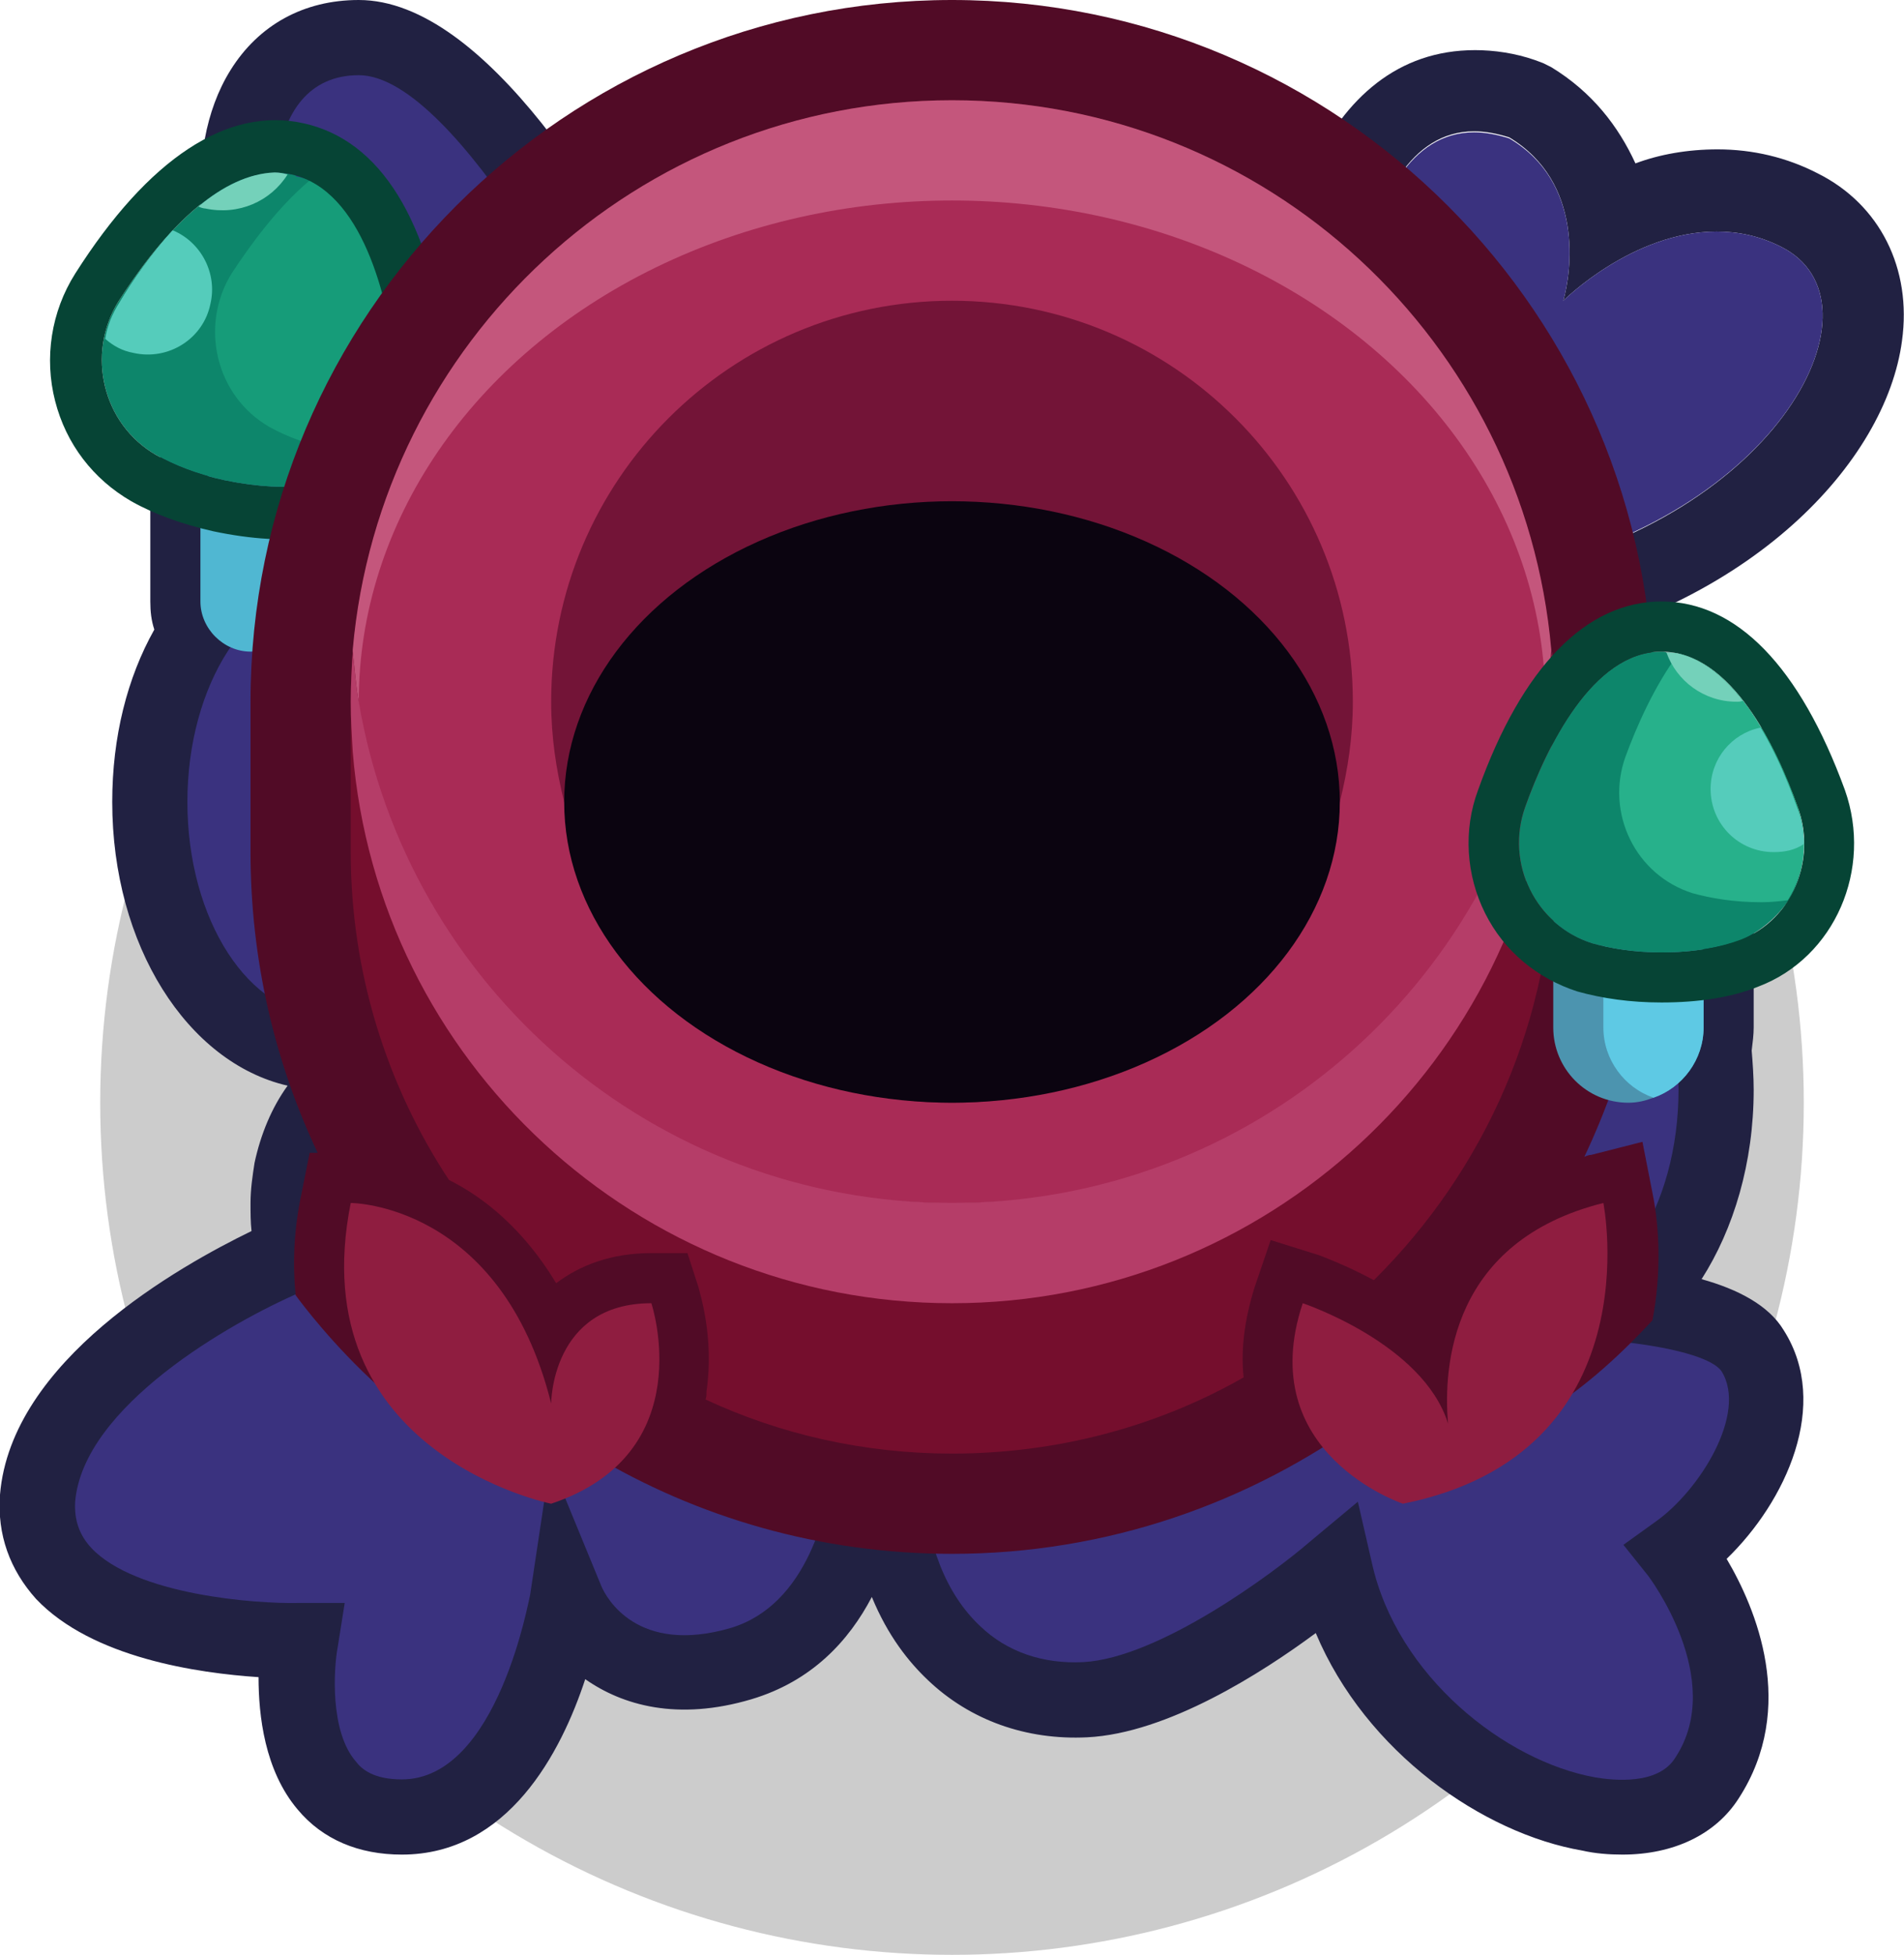 <?xml version="1.0" encoding="utf-8"?>
<!-- Generator: Adobe Illustrator 24.1.2, SVG Export Plug-In . SVG Version: 6.00 Build 0)  -->
<svg version="1.1" id="Capa_1" xmlns="http://www.w3.org/2000/svg" xmlns:xlink="http://www.w3.org/1999/xlink" x="0px" y="0px"
	 width="1.9px" height="1.95px" viewBox="0 0 1.9 1.95" enable-background="new 0 0 1.9 1.95" xml:space="preserve">
<circle opacity="0.2" cx="0.95" cy="1.1" r="0.85"/>
<g>
	<g>
		<path fill="#212142" d="M1.723,1.555c0.029,0.049,0.071,0.148,0.012,0.239C1.712,1.83,1.67,1.85,1.619,1.85
			c-0.013,0-0.027-0.001-0.04-0.004C1.48,1.829,1.363,1.748,1.313,1.629c-0.054,0.04-0.148,0.1-0.228,0.104
			C1.024,1.736,0.968,1.716,0.926,1.676C0.907,1.658,0.886,1.632,0.87,1.593C0.847,1.637,0.81,1.677,0.75,1.695
			c-0.074,0.022-0.129,0.006-0.166-0.02C0.56,1.748,0.507,1.85,0.401,1.85c-0.043,0-0.079-0.015-0.104-0.045
			C0.264,1.766,0.258,1.711,0.258,1.673c-0.06-0.004-0.166-0.019-0.222-0.078C0.01,1.566-0.003,1.531,0,1.491
			c0.011-0.134,0.179-0.228,0.251-0.263C0.25,1.219,0.25,1.21,0.25,1.2c0-0.014,0.002-0.027,0.004-0.04
			C0.26,1.132,0.271,1.105,0.287,1.083C0.187,1.06,0.112,0.943,0.112,0.8c0-0.065,0.015-0.124,0.042-0.172
			C0.151,0.619,0.15,0.61,0.15,0.6V0.5c0-0.055,0.045-0.1,0.1-0.1s0.1,0.045,0.1,0.1v0.014C0.457,0.53,0.537,0.651,0.537,0.8
			c0,0.079-0.023,0.151-0.06,0.202c0.09,0.013,0.162,0.085,0.171,0.177C0.649,1.185,0.65,1.193,0.65,1.2
			c0,0.04-0.012,0.079-0.033,0.11l0.291,0.093L1.38,1.282C1.346,1.232,1.325,1.163,1.325,1.087c0-0.161,0.093-0.287,0.212-0.287
			c0.016,0,0.032,0.002,0.047,0.007C1.597,0.802,1.611,0.8,1.625,0.8c0.015,0,0.029,0.002,0.042,0.007
			C1.716,0.824,1.75,0.872,1.75,0.925v0.1c0,0.007-0.001,0.015-0.002,0.023C1.749,1.06,1.75,1.074,1.75,1.087
			c0,0.073-0.02,0.139-0.052,0.189c0.036,0.01,0.067,0.026,0.082,0.051C1.827,1.401,1.782,1.498,1.723,1.555z"/>
		<ellipse fill="#3A327F" cx="0.325" cy="0.8" rx="0.138" ry="0.213"/>
		<ellipse fill="#3A327F" cx="1.537" cy="1.087" rx="0.138" ry="0.213"/>
		<path fill="#3A327F" d="M0.832,1.459C0.827,1.506,0.806,1.601,0.729,1.624C0.636,1.651,0.605,1.594,0.6,1.582L0.549,1.458
			l-0.02,0.133C0.528,1.593,0.497,1.775,0.401,1.775c-0.028,0-0.04-0.01-0.046-0.018c-0.026-0.03-0.022-0.093-0.018-0.114
			l0.007-0.044L0.298,1.599C0.255,1.6,0.135,1.591,0.091,1.544C0.079,1.531,0.074,1.516,0.075,1.498
			C0.083,1.403,0.23,1.319,0.3,1.289L0.832,1.459z"/>
		<path fill="#3A327F" d="M1.644,1.571c0.001,0.001,0.079,0.104,0.028,0.182C1.655,1.781,1.61,1.776,1.592,1.773
			c-0.09-0.016-0.198-0.101-0.223-0.214L1.355,1.498l-0.048,0.04C1.27,1.57,1.156,1.654,1.081,1.658
			c-0.04,0.002-0.076-0.01-0.103-0.036C0.944,1.59,0.925,1.541,0.92,1.477L1.47,1.336c0.115-0.008,0.232,0.008,0.248,0.032
			C1.744,1.41,1.696,1.487,1.652,1.518L1.62,1.541L1.644,1.571z"/>
		<g>
			<path fill="#212142" d="M1.814,0.173c-0.031-0.016-0.065-0.024-0.1-0.024c-0.03,0-0.058,0.005-0.082,0.014
				C1.615,0.126,1.589,0.092,1.548,0.067L1.54,0.063L1.532,0.06c-0.02-0.007-0.041-0.01-0.06-0.01c-0.155,0-0.209,0.193-0.209,0.359
				v0.034L1.479,0.66l0.042-0.009c0.226-0.045,0.361-0.19,0.377-0.311C1.908,0.268,1.876,0.204,1.814,0.173z M1.471,0.131
				c0.011,0,0.022,0.002,0.035,0.006C1.581,0.182,1.568,0.272,1.56,0.3c0,0,0.069-0.069,0.153-0.069
				c0.021,0,0.042,0.004,0.064,0.015c0.109,0.054,0,0.271-0.271,0.326L1.343,0.409C1.343,0.409,1.343,0.131,1.471,0.131z"/>
			<path fill="#3A327F" d="M1.506,0.571L1.343,0.409c0,0,0-0.277,0.128-0.277c0.011,0,0.022,0.002,0.035,0.006
				C1.581,0.182,1.568,0.272,1.56,0.3c0,0,0.069-0.069,0.153-0.069c0.021,0,0.042,0.004,0.064,0.015
				C1.886,0.3,1.777,0.517,1.506,0.571z"/>
		</g>
		<g>
			<path fill="#212142" d="M0.694,0.38L0.57,0.566L0.529,0.629L0.466,0.587C0.449,0.576,0.298,0.473,0.241,0.358
				C0.2,0.277,0.179,0.152,0.23,0.07C0.258,0.025,0.303,0,0.358,0c0.127,0,0.254,0.214,0.317,0.341L0.694,0.38z"/>
			<path fill="#3A327F" d="M0.608,0.375l-0.1,0.15c0,0-0.15-0.1-0.2-0.2s-0.05-0.25,0.05-0.25S0.608,0.375,0.608,0.375z"/>
		</g>
	</g>
	<g>
		<path fill="#50B7D2" d="M0.3,0.5v0.1c0,0.027-0.023,0.05-0.05,0.05S0.2,0.627,0.2,0.6V0.5c0-0.027,0.023-0.05,0.05-0.05
			S0.3,0.473,0.3,0.5z"/>
		<g>
			<path fill="#0D866B" d="M0.393,0.401C0.388,0.422,0.379,0.44,0.364,0.455C0.35,0.47,0.33,0.48,0.308,0.484
				c-0.022,0.003-0.05,0.002-0.084-0.005C0.196,0.473,0.174,0.464,0.156,0.454c-0.054-0.031-0.07-0.101-0.038-0.153
				c0.035-0.055,0.103-0.142,0.173-0.127c0.002,0,0.004,0.001,0.005,0.002C0.301,0.177,0.305,0.178,0.309,0.18
				C0.333,0.192,0.35,0.215,0.363,0.243c0.005,0.01,0.009,0.021,0.012,0.031c0,0,0,0,0.001,0c0.01,0.031,0.016,0.063,0.019,0.088
				C0.396,0.376,0.396,0.389,0.393,0.401z"/>
			<path fill="#169C79" d="M0.364,0.455C0.356,0.454,0.347,0.453,0.337,0.45C0.309,0.444,0.287,0.436,0.269,0.426
				c-0.054-0.031-0.07-0.101-0.038-0.153C0.25,0.244,0.277,0.207,0.309,0.18c0.058,0.028,0.079,0.123,0.086,0.183
				C0.399,0.397,0.387,0.431,0.364,0.455z"/>
			<path fill="#064435" d="M0.447,0.356C0.429,0.22,0.38,0.14,0.303,0.123c-0.076-0.017-0.155,0.035-0.228,0.15
				C0.051,0.311,0.044,0.357,0.055,0.4s0.038,0.078,0.076,0.1c0.023,0.013,0.051,0.023,0.082,0.03
				c0.038,0.008,0.072,0.01,0.102,0.006C0.399,0.523,0.458,0.442,0.447,0.356z M0.224,0.479C0.196,0.473,0.174,0.464,0.156,0.454
				c-0.054-0.031-0.07-0.101-0.038-0.153c0.035-0.055,0.103-0.142,0.173-0.127C0.362,0.19,0.387,0.298,0.395,0.363
				c0.007,0.057-0.03,0.113-0.087,0.121C0.286,0.487,0.258,0.486,0.224,0.479z"/>
		</g>
		<path fill="#74D1BA" d="M0.198,0.206C0.2,0.207,0.203,0.208,0.205,0.208C0.238,0.215,0.27,0.201,0.287,0.174
			C0.283,0.173,0.279,0.172,0.274,0.172C0.248,0.173,0.222,0.186,0.198,0.206z"/>
		<path fill="#55CCBB" d="M0.105,0.338C0.113,0.345,0.122,0.35,0.133,0.352C0.168,0.36,0.203,0.338,0.21,0.303
			c0.007-0.03-0.009-0.061-0.037-0.073c0,0,0,0-0.001,0C0.151,0.253,0.132,0.28,0.119,0.302C0.112,0.313,0.107,0.325,0.105,0.338z"
			/>
	</g>
	<path fill="#510B26" d="M1.649,1.317c-0.157,0.17-0.251,0.124-0.285,0.097C1.248,1.499,1.105,1.55,0.95,1.55
		c-0.131,0-0.254-0.036-0.359-0.099C0.59,1.45,0.589,1.45,0.589,1.45L0.557,1.479C0.42,1.46,0.306,1.307,0.295,1.292
		C0.292,1.261,0.293,1.227,0.301,1.19l0.008-0.04h0.008C0.274,1.059,0.25,0.957,0.25,0.85V0.7c0-0.386,0.314-0.7,0.7-0.7
		s0.7,0.314,0.7,0.7v0.15c0,0.108-0.025,0.211-0.069,0.304c0.002-0.001,0.005-0.002,0.007-0.002l0.051-0.013l0.01,0.051
		C1.656,1.224,1.658,1.27,1.649,1.317z"/>
	<path fill="#750E2D" d="M1.55,0.7v0.15c0,0.166-0.068,0.317-0.179,0.427C1.343,1.262,1.321,1.254,1.316,1.252L1.268,1.237
		L1.252,1.284c-0.01,0.032-0.014,0.062-0.011,0.09C1.155,1.423,1.055,1.45,0.95,1.45c-0.087,0-0.171-0.019-0.246-0.054
		c0.001-0.002,0.001-0.005,0.001-0.008c0.008-0.054-0.007-0.099-0.008-0.104L0.686,1.25H0.65c-0.04,0-0.071,0.012-0.095,0.03
		C0.523,1.227,0.484,1.195,0.448,1.177C0.386,1.083,0.35,0.97,0.35,0.85V0.7c0-0.33,0.27-0.6,0.6-0.6S1.55,0.37,1.55,0.7z"/>
	<path fill="#C4567C" d="M1.548,0.648V0.65C1.546,0.667,1.545,0.683,1.542,0.7C1.494,0.984,1.248,1.2,0.95,1.2
		S0.406,0.984,0.358,0.7C0.355,0.683,0.354,0.667,0.352,0.65V0.648C0.379,0.341,0.636,0.1,0.95,0.1S1.521,0.341,1.548,0.648z"/>
	<ellipse fill="#A92B56" cx="0.95" cy="0.7" rx="0.592" ry="0.5"/>
	<path fill="#B53D68" d="M1.55,0.7c0,0.017-0.001,0.033-0.002,0.05C1.523,1.058,1.264,1.3,0.95,1.3S0.377,1.058,0.352,0.75
		C0.351,0.733,0.35,0.717,0.35,0.7c0-0.017,0.001-0.034,0.002-0.05C0.354,0.667,0.355,0.683,0.358,0.7
		C0.406,0.984,0.652,1.2,0.95,1.2s0.544-0.216,0.592-0.5c0.003-0.017,0.005-0.033,0.007-0.05C1.549,0.666,1.55,0.683,1.55,0.7z"/>
	<path fill="#731437" d="M1.35,0.7c0,0.035-0.005,0.068-0.013,0.1C1.293,0.973,1.136,1.1,0.95,1.1S0.607,0.973,0.563,0.8
		C0.555,0.768,0.55,0.735,0.55,0.7c0-0.221,0.179-0.4,0.4-0.4S1.35,0.479,1.35,0.7z"/>
	<ellipse fill="#0B0410" cx="0.95" cy="0.8" rx="0.387" ry="0.3"/>
	<g>
		<path fill="#4C94AF" d="M1.7,0.925v0.1c0,0.032-0.021,0.06-0.05,0.07C1.642,1.098,1.634,1.1,1.625,1.1
			C1.583,1.1,1.55,1.066,1.55,1.025v-0.1c0-0.042,0.033-0.075,0.075-0.075c0.009,0,0.017,0.001,0.025,0.004
			C1.679,0.864,1.7,0.892,1.7,0.925z"/>
		<path fill="#5EC9E4" d="M1.7,0.925v0.1c0,0.032-0.021,0.06-0.05,0.07C1.621,1.085,1.6,1.057,1.6,1.025v-0.1
			c0-0.033,0.021-0.061,0.05-0.071C1.679,0.864,1.7,0.892,1.7,0.925z"/>
		<g>
			<path fill="#0D866B" d="M1.8,0.842c0,0.02-0.005,0.039-0.015,0.056C1.773,0.915,1.757,0.929,1.737,0.938
				C1.717,0.945,1.691,0.95,1.658,0.95c-0.028,0-0.051-0.004-0.069-0.009c-0.057-0.018-0.087-0.08-0.067-0.136
				C1.543,0.746,1.589,0.65,1.658,0.65c0.002,0,0.004,0,0.005,0.001c0.004,0,0.008,0,0.012,0.001C1.7,0.658,1.721,0.676,1.739,0.699
				c0.007,0.008,0.012,0.017,0.018,0.027c0,0,0,0,0.001,0c0.016,0.027,0.028,0.056,0.036,0.079C1.798,0.817,1.8,0.83,1.8,0.842z"/>
			<path fill="#27B18B" d="M1.784,0.898C1.776,0.899,1.767,0.9,1.758,0.9c-0.028,0-0.051-0.004-0.069-0.009
				c-0.057-0.018-0.087-0.08-0.067-0.136c0.011-0.03,0.029-0.071,0.053-0.103c0.06,0.014,0.1,0.099,0.119,0.154
				C1.805,0.837,1.801,0.871,1.784,0.898z"/>
			<path fill="#064435" d="M1.841,0.788C1.796,0.665,1.733,0.6,1.658,0.6c-0.075,0-0.139,0.065-0.183,0.188
				C1.46,0.828,1.463,0.873,1.482,0.911c0.019,0.038,0.052,0.065,0.092,0.078C1.599,0.996,1.627,1,1.658,1
				c0.037,0,0.07-0.005,0.097-0.016C1.831,0.955,1.869,0.867,1.841,0.788z M1.658,0.95c-0.028,0-0.051-0.004-0.069-0.009
				c-0.057-0.018-0.087-0.08-0.067-0.136C1.543,0.746,1.589,0.65,1.658,0.65c0.07,0,0.115,0.096,0.136,0.155
				c0.019,0.052-0.005,0.112-0.056,0.132C1.717,0.945,1.691,0.95,1.658,0.95z"/>
		</g>
		<path fill="#74D1BA" d="M1.739,0.699C1.737,0.7,1.735,0.7,1.733,0.7c-0.033,0-0.06-0.021-0.07-0.049c0.004,0,0.008,0,0.012,0.001
			C1.7,0.658,1.721,0.676,1.739,0.699z"/>
		<path fill="#55CCBB" d="M1.8,0.842C1.791,0.848,1.781,0.85,1.77,0.85c-0.035,0-0.063-0.028-0.063-0.063
			c0-0.03,0.021-0.055,0.049-0.061c0,0,0,0,0.001,0c0.016,0.027,0.028,0.056,0.036,0.079C1.798,0.817,1.8,0.83,1.8,0.842z"/>
	</g>
	<path fill="#8F1D40" d="M1.4,1.5c0,0-0.15-0.05-0.1-0.2c0,0,0.12,0.04,0.145,0.12C1.44,1.363,1.448,1.238,1.6,1.2
		C1.6,1.2,1.65,1.45,1.4,1.5z"/>
	<path fill="#8F1D40" d="M0.55,1.5c0,0-0.25-0.05-0.2-0.3c0,0,0.15,0,0.2,0.2c0,0,0-0.1,0.1-0.1C0.65,1.3,0.7,1.45,0.55,1.5z"/>
</g>
</svg>
